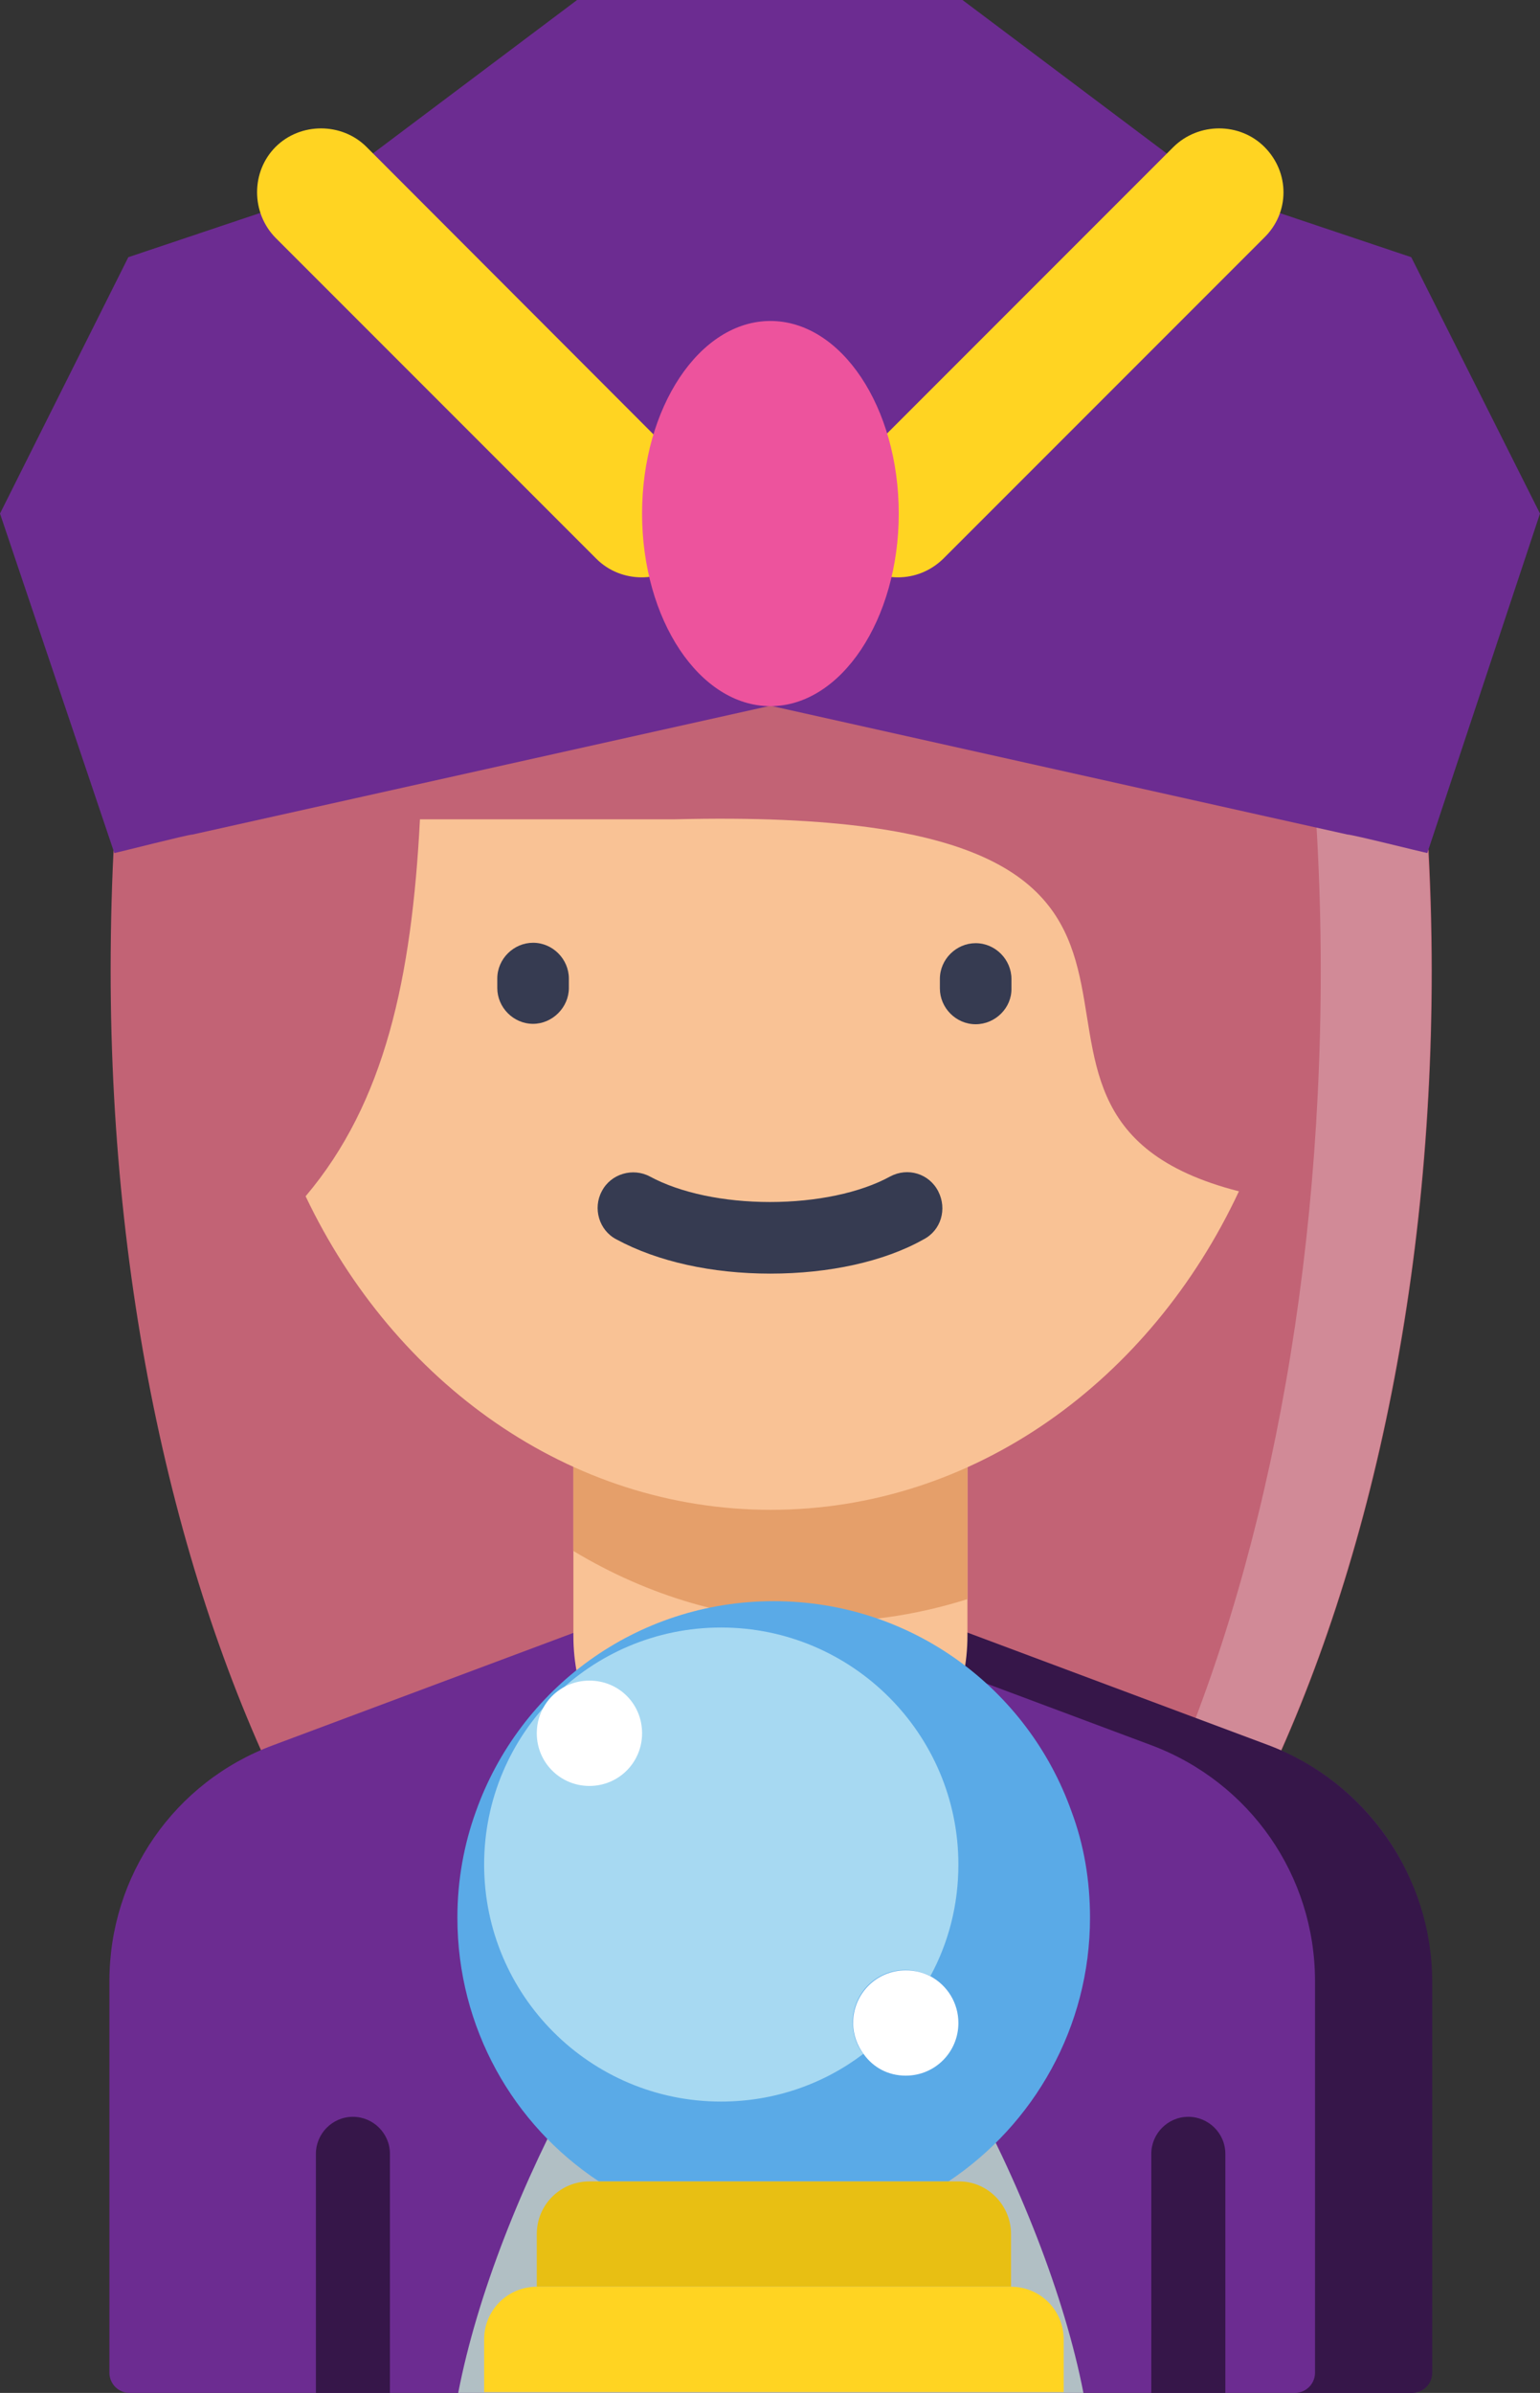<?xml version="1.0" encoding="utf-8"?>
<!-- Generator: Adobe Illustrator 23.0.1, SVG Export Plug-In . SVG Version: 6.00 Build 0)  -->
<svg version="1.1" id="Calque_1" xmlns="http://www.w3.org/2000/svg" xmlns:xlink="http://www.w3.org/1999/xlink" x="0px" y="0px"
	 viewBox="0 0 374.4 581.5" style="enable-background:new 0 0 374.4 581.5;" xml:space="preserve">
<rect x="0" y="0" width="374.4" height="581.5" fill="#333333" stroke="none"/>
<style type="text/css">
	.st0{fill:#6C2C91;}
	.st1{fill:#C26375;}
	.st2{fill:#D18A97;}
	.st3{fill:#361649;}
	.st4{fill:#F9C295;}
	.st5{fill:#E59F6A;}
	.st6{fill:#B1BFC4;}
	.st7{fill:#BFEA92;}
	.st8{fill:#363B51;}
	.st9{fill:#5AAAE7;}
	.st10{fill:#E8BF13;}
	.st11{fill:#FFD422;}
	.st12{fill:#A7D9F2;}
	.st13{fill:#FFFFFF;}
	.st14{fill:#ED539D;}
</style>
<path class="st0" d="M-214.2,287.5"/>
<path class="st1" d="M30.7,170.4c-2.6,21-3.8,42.9-3.8,65.5c0,164.7,71.9,298.2,160.6,298.2c88.7,0,160.6-133.5,160.6-298.2
	c0-22.4-1.4-44.4-3.8-65.5L30.7,170.4L30.7,170.4z"/>
<path class="st2" d="M344.1,170.4h-26.6c2.3,21,3.6,42.9,3.6,65.5c0,160.3-62.4,291.1-140.7,297.9c2.3,0.2,4.6,0.3,7,0.3
	c88.7,0,160.6-133.5,160.6-298.2C347.9,213.3,346.6,191.5,344.1,170.4z"/>
<path class="st0" d="M343.2,581.5H31.5c-2.7,0-4.9-2.2-4.9-4.9v-95.2c0-25.6,15.8-48.4,39.8-57.3l120.9-45.2l120.9,45.2
	c24,9,39.8,31.7,39.8,57.3v95.2C348.1,579.3,345.9,581.5,343.2,581.5z"/>
<g>
	<path class="st3" d="M308.4,424.1l-120.9-45.2l-14.3,5.3l106.7,39.9c24,9,39.8,31.7,39.8,57.3v95.2c0,2.7-2.2,4.9-4.9,4.9h28.5
		c2.7,0,4.9-2.2,4.9-4.9v-95.2C348.1,456,332.2,433.1,308.4,424.1z"/>
	<path class="st3" d="M94.8,581.5v-58.1c0-5-4.1-9-9-9c-5,0-9,4.1-9,9v58.1H94.8z"/>
	<path class="st3" d="M297.9,581.5v-58.1c0-5-4.1-9-9-9c-5,0-9,4.1-9,9v58.1H297.9z"/>
</g>
<path class="st4" d="M139.4,326.9v70.6c0,26.5,21.5,47.9,47.9,47.9c26.5,0,47.9-21.5,47.9-47.9v-70.6L139.4,326.9L139.4,326.9z"/>
<path class="st5" d="M139.4,376.9c18.1,10.9,38.7,17.2,60.7,17.2c12.2,0,24-2,35.1-5.5V327h-95.8L139.4,376.9L139.4,376.9z"/>
<path class="st4" d="M301.2,289.5c-21.5,46-64.4,77.4-113.8,77.4c-48.9,0-91.5-30.8-113.1-76.2c19.3-22.8,25.8-53,27.8-91.6h61.9
	C319.6,195.2,224.1,269.8,301.2,289.5z"/>
<path class="st6" d="M263.4,581.5c-9.2-47.3-44.2-111.7-76-136.1c-31.9,24.4-66.9,88.8-76,136.1H263.4z"/>
<path class="st7" d="M207,445.4c0,10.8-8.8,19.6-19.6,19.6s-19.6-8.8-19.6-19.6c0-10.8,8.8-19.7,19.6-19.7
	C198.3,425.7,207,434.5,207,445.4z"/>
<path class="st8" d="M129.6,248.8c-4.8,0-8.7-4-8.7-8.7v-2.3c0-4.8,4-8.7,8.7-8.7c4.8,0,8.7,4,8.7,8.7v2.3
	C138.3,244.8,134.3,248.8,129.6,248.8z"/>
<path class="st8" d="M237.2,248.9c-4.8,0-8.7-4-8.7-8.7v-2.3c0-4.8,4-8.7,8.7-8.7c4.8,0,8.7,4,8.7,8.7v2.3
	C246,244.9,242,248.9,237.2,248.9z"/>
<path class="st8" d="M187.3,309.5c-14.2,0-27.4-2.9-37.4-8.3c-4.3-2.2-5.8-7.6-3.6-11.7c2.2-4.3,7.6-5.8,11.7-3.6
	c7.4,4,18,6.2,29.2,6.2s21.9-2.2,29.2-6.2c4.3-2.3,9.5-0.7,11.7,3.6c2.2,4.3,0.7,9.5-3.6,11.7C214.9,306.6,201.5,309.5,187.3,309.5z
	"/>
<path class="st9" d="M265,466c0,26.7-13.7,50.3-34.4,64.1h-85c-20.8-13.7-34.4-37.3-34.4-64.1c0-9.1,1.6-17.8,4.5-25.8
	c10.6-29.8,38.9-51.1,72.4-51.1s61.8,21.3,72.4,51.1C263.5,448.2,265,456.9,265,466z"/>
<path class="st10" d="M245.8,542.9v12.8H130.5v-12.8c0-7.1,5.7-12.8,12.8-12.8H233C240,530,245.8,535.8,245.8,542.9z"/>
<path class="st11" d="M258.6,581.3H117.7v-12.8c0-7.1,5.7-12.8,12.8-12.8h115.3c7.1,0,12.8,5.7,12.8,12.8V581.3z"/>
<path class="st12" d="M233,453.1c0,9.8-2.4,19-6.8,27.1c-1.8-0.9-3.9-1.5-6.1-1.5c-7.1,0-12.8,5.7-12.8,12.8c0,2.8,0.9,5.5,2.6,7.6
	c-9.6,7.3-21.6,11.6-34.6,11.6c-31.8,0-57.6-25.8-57.6-57.6c0-31.8,25.8-57.6,57.6-57.6C207.1,395.5,233,421.3,233,453.1z"/>
<path class="st13" d="M233,491.6c0,7.1-5.7,12.8-12.8,12.8c-4.3,0-7.9-2-10.2-5.2c-1.6-2.1-2.6-4.8-2.6-7.6
	c0-7.1,5.7-12.8,12.8-12.8c2.2,0,4.2,0.5,6.1,1.5C230.3,482.5,233,486.7,233,491.6z"/>
<path class="st13" d="M156.1,421.2c0,7.1-5.7,12.8-12.8,12.8s-12.8-5.7-12.8-12.8s5.7-12.8,12.8-12.8S156.1,414,156.1,421.2z"/>
<path class="st0" d="M374.4,124.8L347,207.3c-1.1-0.2-18.2-4.5-19.4-4.5l-20.2-4.5l-120.1-26.8L67,198.3l-20.2,4.5
	c-1.1,0-17.9,4.3-19,4.5L0,124.8l31.2-62.3L78,46.8L140.3,0H234l62.3,46.8l46.8,15.7L374.4,124.8z"/>
<path class="st11" d="M89.1,35.7c-6-6-16.1-6-22.1,0c-6,6-6,16,0,22.1l78,78c3,3,7,4.5,11,4.5c4,0,7.9-1.5,11-4.5c6-6,6-16.1,0-22.1
	L89.1,35.7z"/>
<path class="st11" d="M307.4,35.7c-6-6-16-6-22.1,0l-78,78c-6,6-6,15.9,0,22.1c3,3,7,4.5,11,4.5s7.9-1.5,11-4.5l78-78
	C313.6,51.7,313.6,41.9,307.4,35.7z"/>
<path class="st14" d="M218.5,124.8c0-25.9-14-46.8-31.2-46.8c-17.2,0-31.2,21-31.2,46.8s14,46.8,31.2,46.8
	C204.5,171.6,218.5,150.5,218.5,124.8z"/>
</svg>
